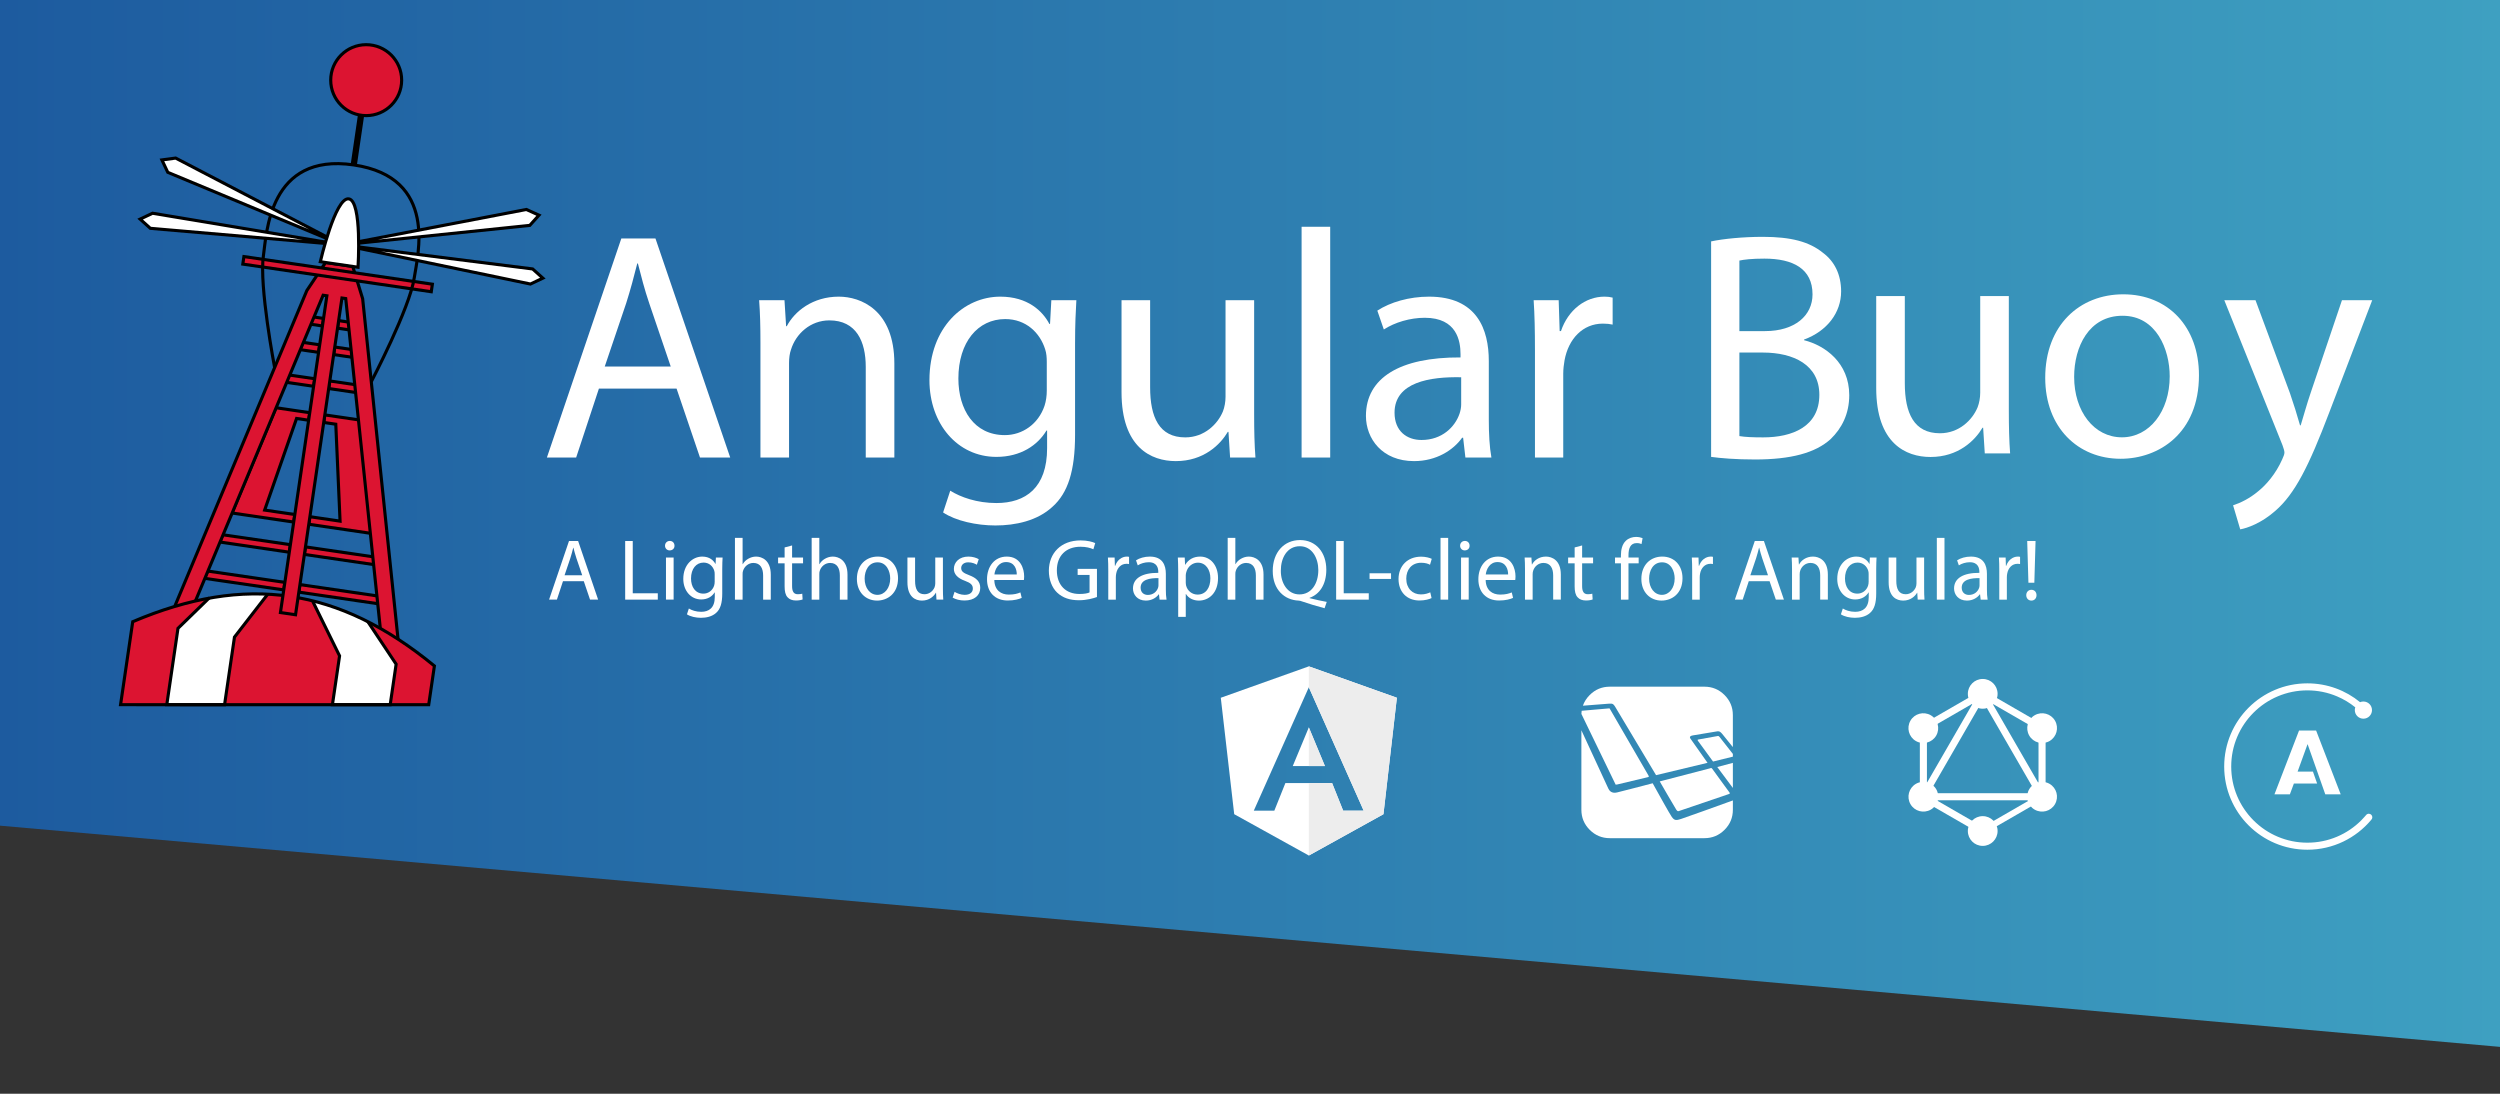<?xml version="1.0" encoding="utf-8"?>
<!-- Generator: Adobe Illustrator 16.0.0, SVG Export Plug-In . SVG Version: 6.00 Build 0)  -->
<!DOCTYPE svg PUBLIC "-//W3C//DTD SVG 1.1//EN" "http://www.w3.org/Graphics/SVG/1.1/DTD/svg11.dtd">
<svg version="1.1" id="Layer_1" xmlns="http://www.w3.org/2000/svg" xmlns:xlink="http://www.w3.org/1999/xlink" x="0px" y="0px"
	 width="800px" height="350px" viewBox="0 0 800 350" enable-background="new 0 0 800 350" xml:space="preserve">
<rect x="0" y="0" width="800" height="350" fill="#333333" stroke="none"/>
<linearGradient id="SVGID_1_" gradientUnits="userSpaceOnUse" x1="0" y1="167.5" x2="800" y2="167.5">
	<stop  offset="0" style="stop-color:#1D5B9F"/>
	<stop  offset="1" style="stop-color:#3EA0C1"/>
</linearGradient>
<polygon fill="url(#SVGID_1_)" points="0,0 0,264.211 800,335 800,0 "/>
<g>
	<path fill="#FFFFFF" d="M191.649,124.361l-7.28,22.049h-9.361l23.818-70.102h10.92l23.922,70.102h-9.672l-7.489-22.049H191.649z
		 M214.635,117.289l-6.864-20.177c-1.561-4.577-2.601-8.737-3.641-12.793h-0.208c-1.04,4.161-2.184,8.425-3.536,12.689
		l-6.865,20.281H214.635z"/>
	<path fill="#FFFFFF" d="M243.341,109.696c0-5.201-0.104-9.465-0.417-13.625h8.113l0.52,8.321h0.208
		c2.497-4.784,8.321-9.465,16.642-9.465c6.969,0,17.786,4.16,17.786,21.426v30.058h-9.153v-29.018
		c0-8.113-3.016-14.873-11.649-14.873c-6.032,0-10.713,4.265-12.273,9.361c-0.416,1.144-0.624,2.704-0.624,4.265v30.266h-9.153
		V109.696z"/>
	<path fill="#FFFFFF" d="M344.436,96.071c-0.208,3.641-0.416,7.697-0.416,13.833v29.226c0,11.545-2.289,18.618-7.177,22.987
		c-4.888,4.576-11.961,6.032-18.306,6.032c-6.032,0-12.689-1.456-16.745-4.16l2.288-6.969c3.329,2.08,8.529,3.952,14.769,3.952
		c9.361,0,16.226-4.889,16.226-17.578v-5.616h-0.208c-2.808,4.68-8.217,8.424-16.018,8.424c-12.48,0-21.426-10.608-21.426-24.545
		c0-17.058,11.129-26.73,22.674-26.73c8.737,0,13.521,4.577,15.706,8.737h0.208l0.416-7.593H344.436z M334.971,115.937
		c0-1.561-0.104-2.913-0.52-4.161c-1.664-5.305-6.137-9.673-12.793-9.673c-8.737,0-14.978,7.385-14.978,19.034
		c0,9.881,4.993,18.097,14.873,18.097c5.617,0,10.713-3.537,12.689-9.361c0.52-1.56,0.728-3.328,0.728-4.888V115.937z"/>
	<path fill="#FFFFFF" d="M401.326,132.682c0,5.201,0.104,9.777,0.416,13.729h-8.113l-0.521-8.216h-0.208
		c-2.392,4.057-7.696,9.361-16.642,9.361c-7.904,0-17.369-4.369-17.369-22.049V96.071h9.153v27.875
		c0,9.568,2.913,16.017,11.233,16.017c6.137,0,10.401-4.265,12.065-8.32c0.52-1.353,0.832-3.016,0.832-4.681V96.071h9.153V132.682z"
		/>
	<path fill="#FFFFFF" d="M416.51,72.565h9.152v73.846h-9.152V72.565z"/>
	<path fill="#FFFFFF" d="M468.928,146.411l-0.728-6.344h-0.312c-2.809,3.953-8.217,7.489-15.394,7.489
		c-10.192,0-15.394-7.177-15.394-14.458c0-12.168,10.816-18.825,30.267-18.721v-1.04c0-4.161-1.145-11.649-11.44-11.649
		c-4.682,0-9.57,1.456-13.105,3.745l-2.08-6.033c4.16-2.704,10.192-4.472,16.537-4.472c15.393,0,19.137,10.505,19.137,20.594v18.825
		c0,4.369,0.209,8.632,0.833,12.064H468.928z M467.576,120.721c-9.985-0.208-21.322,1.561-21.322,11.337
		c0,5.928,3.953,8.736,8.633,8.736c6.553,0,10.713-4.16,12.17-8.425c0.312-0.936,0.52-1.976,0.52-2.912V120.721z"/>
	<path fill="#FFFFFF" d="M491.184,111.776c0-5.928-0.104-11.025-0.416-15.706h8.01l0.312,9.881h0.416
		c2.288-6.761,7.801-11.025,13.937-11.025c1.041,0,1.77,0.104,2.601,0.312v8.633c-0.936-0.208-1.872-0.312-3.12-0.312
		c-6.448,0-11.025,4.889-12.273,11.753c-0.207,1.249-0.416,2.704-0.416,4.264v26.834h-9.049V111.776z"/>
	<path fill="#FFFFFF" d="M547.555,77.245c3.952-0.832,10.192-1.456,16.537-1.456c9.049,0,14.873,1.561,19.242,5.097
		c3.641,2.704,5.824,6.864,5.824,12.377c0,6.761-4.473,12.689-11.857,15.394v0.208c6.656,1.664,14.457,7.177,14.457,17.577
		c0,6.032-2.393,10.609-5.928,14.041c-4.889,4.473-12.793,6.553-24.234,6.553c-6.24,0-11.025-0.416-14.041-0.833V77.245z
		 M556.604,105.952h8.217c9.568,0,15.186-4.992,15.186-11.753c0-8.216-6.242-11.441-15.395-11.441c-4.16,0-6.553,0.312-8.008,0.624
		V105.952z M556.604,139.546c1.768,0.312,4.367,0.416,7.592,0.416c9.361,0,17.994-3.432,17.994-13.625
		c0-9.568-8.217-13.521-18.098-13.521h-7.488V139.546z"/>
	<path fill="#FFFFFF" d="M703.667,120.077c0,18.617-12.897,26.73-25.065,26.73c-13.626,0-24.131-9.985-24.131-25.898
		c0-16.85,11.025-26.73,24.963-26.73C693.891,94.179,703.667,104.684,703.667,120.077z M663.728,120.597
		c0,11.024,6.345,19.345,15.29,19.345c8.736,0,15.289-8.217,15.289-19.553c0-8.529-4.265-19.346-15.082-19.346
		C668.408,101.043,663.728,111.028,663.728,120.597z"/>
	<path fill="#FFFFFF" d="M642.824,131.362c0,5.2,0.104,9.777,0.416,13.729h-8.113l-0.52-8.217h-0.209
		c-2.391,4.057-7.695,9.361-16.641,9.361c-7.904,0-17.369-4.368-17.369-22.05V94.751h9.152v27.874
		c0,9.57,2.912,16.018,11.232,16.018c6.137,0,10.401-4.265,12.065-8.321c0.521-1.352,0.833-3.017,0.833-4.68V94.751h9.152V131.362z"
		/>
	<path fill="#FFFFFF" d="M721.763,96.071l11.024,29.746c1.145,3.329,2.393,7.281,3.225,10.297h0.209
		c0.936-3.016,1.976-6.864,3.224-10.504l9.985-29.539h9.672l-13.729,35.883c-6.553,17.265-11.025,26.106-17.266,31.514
		c-4.473,3.953-8.945,5.512-11.232,5.928l-2.289-7.696c2.289-0.729,5.305-2.185,8.009-4.473c2.496-1.976,5.616-5.512,7.696-10.193
		c0.416-0.937,0.729-1.664,0.729-2.184s-0.208-1.249-0.624-2.393l-18.618-46.388H721.763z"/>
</g>
<g>
	<path fill="#FFFFFF" d="M180.157,185.982l-1.948,5.9h-2.505l6.374-18.759H185l6.401,18.759h-2.588l-2.004-5.9H180.157z
		 M186.308,184.09l-1.837-5.4c-0.417-1.225-0.696-2.338-0.974-3.423h-0.056c-0.278,1.113-0.584,2.255-0.946,3.396l-1.837,5.428
		H186.308z"/>
	<path fill="#FFFFFF" d="M200.058,173.124h2.421v16.727h8.016v2.032h-10.437V173.124z"/>
	<path fill="#FFFFFF" d="M215.839,174.626c0.028,0.835-0.584,1.502-1.559,1.502c-0.863,0-1.475-0.667-1.475-1.502
		c0-0.863,0.64-1.531,1.531-1.531C215.254,173.096,215.839,173.764,215.839,174.626z M213.111,191.883v-13.471h2.449v13.471H213.111
		z"/>
	<path fill="#FFFFFF" d="M231.23,178.412c-0.056,0.974-0.111,2.059-0.111,3.701v7.82c0,3.09-0.612,4.982-1.92,6.151
		c-1.308,1.225-3.201,1.614-4.898,1.614c-1.614,0-3.396-0.39-4.481-1.113l0.612-1.865c0.891,0.557,2.282,1.059,3.952,1.059
		c2.505,0,4.342-1.309,4.342-4.704v-1.503h-0.056c-0.751,1.252-2.199,2.254-4.286,2.254c-3.34,0-5.733-2.838-5.733-6.568
		c0-4.564,2.978-7.152,6.067-7.152c2.338,0,3.618,1.225,4.203,2.338h0.056l0.111-2.031H231.23z M228.698,183.728
		c0-0.417-0.028-0.779-0.139-1.113c-0.445-1.419-1.642-2.589-3.423-2.589c-2.338,0-4.008,1.977-4.008,5.094
		c0,2.645,1.336,4.843,3.98,4.843c1.503,0,2.867-0.946,3.396-2.505c0.139-0.418,0.195-0.891,0.195-1.309V183.728z"/>
	<path fill="#FFFFFF" d="M235.183,172.122h2.449v8.406h0.056c0.39-0.696,1.002-1.309,1.753-1.727
		c0.724-0.417,1.586-0.695,2.505-0.695c1.809,0,4.704,1.113,4.704,5.762v8.016h-2.449v-7.738c0-2.17-0.807-4.008-3.117-4.008
		c-1.586,0-2.839,1.113-3.284,2.449c-0.139,0.334-0.167,0.696-0.167,1.17v8.127h-2.449V172.122z"/>
	<path fill="#FFFFFF" d="M253.47,174.543v3.869h3.507v1.864h-3.507v7.265c0,1.67,0.473,2.615,1.837,2.615
		c0.64,0,1.113-0.083,1.419-0.166l0.111,1.836c-0.473,0.195-1.225,0.334-2.171,0.334c-1.141,0-2.06-0.361-2.644-1.029
		c-0.696-0.724-0.946-1.92-0.946-3.507v-7.348h-2.087v-1.864h2.087v-3.229L253.47,174.543z"/>
	<path fill="#FFFFFF" d="M259.732,172.122h2.449v8.406h0.056c0.39-0.696,1.002-1.309,1.753-1.727
		c0.724-0.417,1.586-0.695,2.505-0.695c1.809,0,4.704,1.113,4.704,5.762v8.016h-2.449v-7.738c0-2.17-0.807-4.008-3.117-4.008
		c-1.586,0-2.839,1.113-3.284,2.449c-0.139,0.334-0.167,0.696-0.167,1.17v8.127h-2.449V172.122z"/>
	<path fill="#FFFFFF" d="M287.371,185.035c0,4.982-3.451,7.153-6.708,7.153c-3.646,0-6.457-2.672-6.457-6.931
		c0-4.508,2.95-7.152,6.68-7.152C284.754,178.105,287.371,180.916,287.371,185.035z M276.683,185.175
		c0,2.95,1.698,5.177,4.091,5.177c2.338,0,4.091-2.199,4.091-5.232c0-2.282-1.141-5.177-4.036-5.177
		S276.683,182.614,276.683,185.175z"/>
	<path fill="#FFFFFF" d="M301.733,188.209c0,1.391,0.028,2.615,0.111,3.674h-2.171l-0.139-2.199h-0.056
		c-0.64,1.086-2.06,2.505-4.453,2.505c-2.115,0-4.648-1.169-4.648-5.9v-7.876h2.449v7.459c0,2.561,0.779,4.285,3.006,4.285
		c1.642,0,2.783-1.141,3.229-2.227c0.139-0.361,0.223-0.807,0.223-1.252v-8.266h2.449V188.209z"/>
	<path fill="#FFFFFF" d="M305.463,189.377c0.724,0.474,2.004,0.975,3.229,0.975c1.781,0,2.616-0.891,2.616-2.004
		c0-1.169-0.696-1.809-2.505-2.477c-2.421-0.863-3.562-2.199-3.562-3.813c0-2.171,1.753-3.952,4.648-3.952
		c1.364,0,2.561,0.39,3.312,0.835l-0.612,1.781c-0.529-0.334-1.503-0.779-2.755-0.779c-1.447,0-2.254,0.835-2.254,1.837
		c0,1.113,0.807,1.614,2.561,2.282c2.338,0.891,3.535,2.06,3.535,4.063c0,2.365-1.837,4.035-5.038,4.035
		c-1.475,0-2.839-0.361-3.785-0.918L305.463,189.377z"/>
	<path fill="#FFFFFF" d="M318.183,185.592c0.056,3.312,2.171,4.676,4.621,4.676c1.753,0,2.811-0.306,3.729-0.695l0.418,1.754
		c-0.863,0.389-2.338,0.834-4.48,0.834c-4.147,0-6.625-2.727-6.625-6.791c0-4.062,2.394-7.264,6.318-7.264
		c4.397,0,5.566,3.869,5.566,6.346c0,0.501-0.056,0.891-0.084,1.141H318.183z M325.364,183.839c0.027-1.559-0.641-3.979-3.396-3.979
		c-2.477,0-3.562,2.281-3.757,3.979H325.364z"/>
	<path fill="#FFFFFF" d="M351.026,191.047c-1.086,0.391-3.229,1.03-5.762,1.03c-2.839,0-5.177-0.724-7.014-2.478
		c-1.614-1.559-2.616-4.062-2.616-6.985c0.028-5.595,3.868-9.686,10.159-9.686c2.17,0,3.868,0.473,4.676,0.863l-0.585,1.976
		c-1.002-0.445-2.255-0.807-4.147-0.807c-4.564,0-7.542,2.838-7.542,7.542c0,4.759,2.866,7.57,7.236,7.57
		c1.587,0,2.672-0.223,3.229-0.501v-5.594h-3.813v-1.949h6.18V191.047z"/>
	<path fill="#FFFFFF" d="M354.646,182.614c0-1.587-0.028-2.95-0.111-4.202h2.143l0.084,2.644h0.111
		c0.611-1.81,2.087-2.95,3.729-2.95c0.279,0,0.474,0.027,0.696,0.084v2.31c-0.251-0.056-0.501-0.083-0.835-0.083
		c-1.726,0-2.95,1.308-3.284,3.145c-0.056,0.334-0.111,0.724-0.111,1.141v7.182h-2.421V182.614z"/>
	<path fill="#FFFFFF" d="M371.067,191.883l-0.195-1.698h-0.084c-0.751,1.058-2.198,2.004-4.119,2.004
		c-2.727,0-4.119-1.921-4.119-3.868c0-3.257,2.895-5.038,8.1-5.01v-0.279c0-1.113-0.307-3.117-3.062-3.117
		c-1.253,0-2.561,0.391-3.507,1.002l-0.557-1.613c1.113-0.725,2.728-1.197,4.426-1.197c4.119,0,5.121,2.811,5.121,5.511v5.038
		c0,1.168,0.055,2.31,0.223,3.229H371.067z M370.705,185.008c-2.672-0.056-5.706,0.418-5.706,3.033c0,1.587,1.059,2.338,2.311,2.338
		c1.754,0,2.867-1.113,3.256-2.254c0.084-0.25,0.14-0.529,0.14-0.779V185.008z"/>
	<path fill="#FFFFFF" d="M377.022,182.809c0-1.725-0.055-3.117-0.111-4.396h2.199l0.111,2.31h0.056
		c1.002-1.642,2.589-2.616,4.787-2.616c3.257,0,5.706,2.756,5.706,6.847c0,4.843-2.951,7.236-6.123,7.236
		c-1.781,0-3.34-0.779-4.147-2.115h-0.056v7.319h-2.422V182.809z M379.444,186.399c0,0.362,0.056,0.696,0.111,1.002
		c0.445,1.698,1.92,2.866,3.674,2.866c2.588,0,4.092-2.115,4.092-5.204c0-2.7-1.42-5.01-4.008-5.01c-1.67,0-3.229,1.196-3.702,3.034
		c-0.083,0.306-0.167,0.668-0.167,1.002V186.399z"/>
	<path fill="#FFFFFF" d="M392.86,172.122h2.449v8.406h0.055c0.391-0.696,1.002-1.309,1.754-1.727
		c0.724-0.417,1.586-0.695,2.505-0.695c1.81,0,4.704,1.113,4.704,5.762v8.016h-2.449v-7.738c0-2.17-0.808-4.008-3.117-4.008
		c-1.587,0-2.84,1.113-3.285,2.449c-0.139,0.334-0.166,0.696-0.166,1.17v8.127h-2.449V172.122z"/>
	<path fill="#FFFFFF" d="M423.866,194.638c-2.533-0.668-5.01-1.419-7.181-2.171c-0.39-0.139-0.779-0.278-1.142-0.278
		c-4.453-0.167-8.266-3.451-8.266-9.491c0-6.012,3.674-9.88,8.739-9.88c5.093,0,8.405,3.952,8.405,9.491
		c0,4.814-2.227,7.904-5.344,8.989v0.111c1.865,0.474,3.896,0.919,5.482,1.196L423.866,194.638z M421.862,182.42
		c0-3.758-1.948-7.626-5.928-7.626c-4.092,0-6.096,3.785-6.068,7.849c-0.027,3.979,2.172,7.57,5.957,7.57
		C419.691,190.213,421.862,186.705,421.862,182.42z"/>
	<path fill="#FFFFFF" d="M427.568,173.124h2.421v16.727h8.016v2.032h-10.437V173.124z"/>
	<path fill="#FFFFFF" d="M445.132,183.449v1.809h-6.875v-1.809H445.132z"/>
	<path fill="#FFFFFF" d="M458.102,191.381c-0.64,0.334-2.06,0.779-3.868,0.779c-4.064,0-6.708-2.755-6.708-6.874
		c0-4.147,2.839-7.153,7.236-7.153c1.447,0,2.728,0.362,3.396,0.696l-0.557,1.893c-0.584-0.334-1.503-0.64-2.839-0.64
		c-3.089,0-4.759,2.281-4.759,5.093c0,3.117,2.004,5.038,4.676,5.038c1.391,0,2.31-0.362,3.006-0.668L458.102,191.381z"/>
	<path fill="#FFFFFF" d="M460.968,172.122h2.449v19.761h-2.449V172.122z"/>
	<path fill="#FFFFFF" d="M470.265,174.626c0.028,0.835-0.584,1.502-1.559,1.502c-0.862,0-1.475-0.667-1.475-1.502
		c0-0.863,0.641-1.531,1.531-1.531C469.681,173.096,470.265,173.764,470.265,174.626z M467.538,191.883v-13.471h2.449v13.471
		H467.538z"/>
	<path fill="#FFFFFF" d="M475.414,185.592c0.056,3.312,2.171,4.676,4.62,4.676c1.754,0,2.811-0.306,3.729-0.695l0.417,1.754
		c-0.862,0.389-2.338,0.834-4.48,0.834c-4.146,0-6.624-2.727-6.624-6.791c0-4.062,2.394-7.264,6.317-7.264
		c4.398,0,5.566,3.869,5.566,6.346c0,0.501-0.055,0.891-0.083,1.141H475.414z M482.595,183.839c0.027-1.559-0.641-3.979-3.396-3.979
		c-2.478,0-3.562,2.281-3.757,3.979H482.595z"/>
	<path fill="#FFFFFF" d="M487.995,182.058c0-1.392-0.028-2.532-0.111-3.646h2.17l0.14,2.227h0.056
		c0.668-1.281,2.227-2.533,4.453-2.533c1.865,0,4.76,1.113,4.76,5.733v8.044h-2.449v-7.766c0-2.171-0.808-3.98-3.117-3.98
		c-1.615,0-2.867,1.142-3.285,2.506c-0.111,0.306-0.166,0.723-0.166,1.141v8.1h-2.449V182.058z"/>
	<path fill="#FFFFFF" d="M506.28,174.543v3.869h3.508v1.864h-3.508v7.265c0,1.67,0.474,2.615,1.838,2.615
		c0.64,0,1.113-0.083,1.419-0.166l0.111,1.836c-0.474,0.195-1.225,0.334-2.171,0.334c-1.141,0-2.06-0.361-2.645-1.029
		c-0.695-0.724-0.945-1.92-0.945-3.507v-7.348H501.8v-1.864h2.088v-3.229L506.28,174.543z"/>
	<path fill="#FFFFFF" d="M518.695,191.883v-11.606h-1.893v-1.864h1.893v-0.641c0-1.893,0.417-3.618,1.559-4.704
		c0.919-0.891,2.144-1.252,3.284-1.252c0.863,0,1.614,0.195,2.088,0.39l-0.334,1.893c-0.362-0.167-0.863-0.306-1.559-0.306
		c-2.088,0-2.617,1.837-2.617,3.896v0.725h3.257v1.864h-3.257v11.606H518.695z"/>
	<path fill="#FFFFFF" d="M538.401,185.035c0,4.982-3.451,7.153-6.708,7.153c-3.646,0-6.457-2.672-6.457-6.931
		c0-4.508,2.95-7.152,6.68-7.152C535.784,178.105,538.401,180.916,538.401,185.035z M527.714,185.175
		c0,2.95,1.697,5.177,4.091,5.177c2.338,0,4.091-2.199,4.091-5.232c0-2.282-1.141-5.177-4.035-5.177
		S527.714,182.614,527.714,185.175z"/>
	<path fill="#FFFFFF" d="M541.491,182.614c0-1.587-0.028-2.95-0.111-4.202h2.143l0.084,2.644h0.111
		c0.611-1.81,2.087-2.95,3.729-2.95c0.279,0,0.474,0.027,0.696,0.084v2.31c-0.251-0.056-0.501-0.083-0.835-0.083
		c-1.726,0-2.95,1.308-3.284,3.145c-0.056,0.334-0.111,0.724-0.111,1.141v7.182h-2.421V182.614z"/>
	<path fill="#FFFFFF" d="M559.61,185.982l-1.949,5.9h-2.504l6.373-18.759h2.922l6.402,18.759h-2.589l-2.004-5.9H559.61z
		 M565.761,184.09l-1.837-5.4c-0.417-1.225-0.696-2.338-0.974-3.423h-0.057c-0.277,1.113-0.584,2.255-0.945,3.396l-1.838,5.428
		H565.761z"/>
	<path fill="#FFFFFF" d="M573.444,182.058c0-1.392-0.028-2.532-0.111-3.646h2.17l0.14,2.227h0.056
		c0.668-1.281,2.227-2.533,4.453-2.533c1.865,0,4.76,1.113,4.76,5.733v8.044h-2.449v-7.766c0-2.171-0.808-3.98-3.117-3.98
		c-1.615,0-2.867,1.142-3.285,2.506c-0.111,0.306-0.166,0.723-0.166,1.141v8.1h-2.449V182.058z"/>
	<path fill="#FFFFFF" d="M600.498,178.412c-0.056,0.974-0.111,2.059-0.111,3.701v7.82c0,3.09-0.612,4.982-1.921,6.151
		c-1.308,1.225-3.2,1.614-4.898,1.614c-1.613,0-3.395-0.39-4.48-1.113l0.612-1.865c0.891,0.557,2.282,1.059,3.952,1.059
		c2.505,0,4.342-1.309,4.342-4.704v-1.503h-0.056c-0.751,1.252-2.198,2.254-4.286,2.254c-3.34,0-5.733-2.838-5.733-6.568
		c0-4.564,2.978-7.152,6.067-7.152c2.338,0,3.618,1.225,4.203,2.338h0.055l0.111-2.031H600.498z M597.966,183.728
		c0-0.417-0.028-0.779-0.14-1.113c-0.445-1.419-1.642-2.589-3.423-2.589c-2.338,0-4.008,1.977-4.008,5.094
		c0,2.645,1.336,4.843,3.979,4.843c1.503,0,2.866-0.946,3.396-2.505c0.139-0.418,0.195-0.891,0.195-1.309V183.728z"/>
	<path fill="#FFFFFF" d="M615.723,188.209c0,1.391,0.028,2.615,0.111,3.674h-2.171l-0.139-2.199h-0.057
		c-0.64,1.086-2.059,2.505-4.453,2.505c-2.115,0-4.647-1.169-4.647-5.9v-7.876h2.449v7.459c0,2.561,0.779,4.285,3.006,4.285
		c1.642,0,2.783-1.141,3.229-2.227c0.14-0.361,0.223-0.807,0.223-1.252v-8.266h2.449V188.209z"/>
	<path fill="#FFFFFF" d="M619.786,172.122h2.449v19.761h-2.449V172.122z"/>
	<path fill="#FFFFFF" d="M633.813,191.883l-0.194-1.698h-0.083c-0.752,1.058-2.199,2.004-4.119,2.004
		c-2.729,0-4.119-1.921-4.119-3.868c0-3.257,2.895-5.038,8.099-5.01v-0.279c0-1.113-0.306-3.117-3.062-3.117
		c-1.252,0-2.561,0.391-3.507,1.002l-0.557-1.613c1.113-0.725,2.728-1.197,4.425-1.197c4.119,0,5.121,2.811,5.121,5.511v5.038
		c0,1.168,0.057,2.31,0.223,3.229H633.813z M633.452,185.008c-2.672-0.056-5.705,0.418-5.705,3.033c0,1.587,1.057,2.338,2.31,2.338
		c1.753,0,2.866-1.113,3.257-2.254c0.083-0.25,0.139-0.529,0.139-0.779V185.008z"/>
	<path fill="#FFFFFF" d="M639.771,182.614c0-1.587-0.027-2.95-0.111-4.202h2.144l0.083,2.644h0.111c0.613-1.81,2.088-2.95,3.73-2.95
		c0.277,0,0.473,0.027,0.695,0.084v2.31c-0.25-0.056-0.501-0.083-0.835-0.083c-1.726,0-2.95,1.308-3.284,3.145
		c-0.056,0.334-0.111,0.724-0.111,1.141v7.182h-2.422V182.614z"/>
	<path fill="#FFFFFF" d="M648.399,190.463c0-1.002,0.695-1.726,1.643-1.726c1.002,0,1.642,0.724,1.642,1.726
		c0,0.975-0.64,1.726-1.642,1.726C649.067,192.188,648.399,191.438,648.399,190.463z M649.095,186.482l-0.389-13.359h2.672
		l-0.391,13.359H649.095z"/>
</g>
<polygon fill="#DC1431" stroke="#000000" stroke-miterlimit="10" points="103.538,101.895 100.347,101.427 98.873,103.676 
	103.184,104.308 "/>
<polygon fill="#DC1431" stroke="#000000" stroke-miterlimit="10" points="108.365,102.602 111.765,103.101 112.316,105.646 
	108.011,105.015 "/>
<polygon fill="#DC1431" stroke="#000000" stroke-miterlimit="10" points="107.126,111.049 112.513,111.839 112.886,114.358 
	106.773,113.462 "/>
<polyline fill="#DC1431" stroke="#000000" stroke-miterlimit="10" points="113.783,125.584 105.181,124.322 105.535,121.908 
	113.418,123.064 "/>
<polygon fill="#DC1431" stroke="#000000" stroke-miterlimit="10" points="102.3,110.342 96.865,109.545 95.96,111.877 
	101.946,112.754 "/>
<polygon fill="#DC1431" stroke="#000000" stroke-miterlimit="10" points="100.354,123.615 100.708,121.199 92.318,119.969 
	90.881,122.226 "/>
<polyline fill="#DC1431" stroke="#000000" stroke-miterlimit="10" points="114.701,134.346 103.943,132.768 103.589,135.182 
	107.451,135.748 108.82,166.764 99.167,165.349 98.814,167.762 118.507,170.648 "/>
<polygon fill="#DC1431" stroke="#000000" stroke-miterlimit="10" points="99.117,132.062 88.324,130.479 74.228,164.158 
	93.987,167.055 94.34,164.641 84.687,163.227 94.902,133.908 98.761,134.475 "/>
<polyline fill="#DC1431" stroke="#000000" stroke-miterlimit="10" points="119.557,180.662 97.4,177.414 97.753,175.002 
	119.294,178.159 "/>
<polygon fill="#DC1431" stroke="#000000" stroke-miterlimit="10" points="92.925,174.294 71.311,171.127 70.339,173.448 
	92.572,176.707 "/>
<path fill="#DC1431" stroke="#000000" stroke-miterlimit="10" d="M95.984,187.068"/>
<polyline fill="#DC1431" stroke="#000000" stroke-miterlimit="10" points="120.607,190.678 95.984,187.068 95.63,189.482 
	120.87,193.182 "/>
<polygon fill="#DC1431" stroke="#000000" stroke-miterlimit="10" points="91.158,186.36 66.453,182.738 65.478,185.062 
	90.802,188.774 "/>
<path id="fill" fill="#DC1431" d="M137.187,225.51l1.819-12.414c-30.679-25.145-60.379-29.498-96.532-14.149l-3.891,26.546
	L137.187,225.51z"/>
<path fill="#FFFFFF" d="M124.862,225.508l1.901-12.975l-9.091-13.658c0,0-9.944-4.799-17.556-6.363l8.547,17.369l-2.291,15.629
	L124.862,225.508z"/>
<path fill="#FFFFFF" d="M53.374,225.494l3.58-24.426l10.065-9.797c11.807-1.622,18.625-1.135,18.625-1.135l-10.613,13.738
	l-3.17,21.635L53.374,225.494z"/>
<polyline fill="none" stroke="#000000" stroke-miterlimit="10" points="117.672,198.875 126.763,212.533 124.862,225.508 
	106.375,225.504 108.664,209.881 100.117,192.512 "/>
<path fill="#FFFFFF" stroke="#000000" stroke-miterlimit="10" d="M85.673,190.141l-10.643,13.734l-3.168,21.623l-18.489-0.004
	l3.58-24.426l10.065-9.797"/>
<polygon fill="#DC1431" points="94.57,196.721 109.414,95.448 110.64,95.627 121.683,200.941 127.373,204.535 116.048,95.593 
	112.878,85.268 104.189,83.995 98.189,92.976 55.939,193.986 62.399,192.347 103.412,94.48 104.601,94.64 89.742,196.014 "/>
<path id="outer_x5F_frame_1_" fill="none" stroke="#000000" stroke-miterlimit="10" d="M137.187,225.51l1.819-12.414
	c-30.679-25.145-60.38-29.498-96.532-14.149l-3.891,26.546L137.187,225.51z"/>
<rect id="middle_x5F_leg_x5F_fix" x="90.501" y="189.772" transform="matrix(-0.989 -0.145 0.145 -0.989 157.225 393.471)" fill="#DC1431" width="4.88" height="2.475"/>
<polyline fill="none" stroke="#000000" stroke-miterlimit="10" points="127.373,204.535 116.048,95.593 112.878,85.268 
	104.189,83.995 98.189,92.976 55.939,193.986 "/>
<polyline fill="none" stroke="#000000" stroke-miterlimit="10" points="62.557,192.275 103.392,94.478 104.599,94.655 
	89.742,196.014 94.57,196.721 109.425,95.362 110.632,95.539 121.683,200.941 "/>
<rect x="77.584" y="86.549" transform="matrix(0.989 0.145 -0.145 0.989 13.871 -14.745)" fill="#DC1431" stroke="#000000" stroke-miterlimit="10" width="60.978" height="2.439"/>
<polygon fill="none" points="101.343,101.68 102.334,101.825 101.98,104.24 100.33,103.998 "/>
<circle fill="#DC1431" stroke="#000000" stroke-miterlimit="10" cx="117.179" cy="25.649" r="11.35"/>
<line fill="none" stroke="#000000" stroke-width="2" stroke-miterlimit="10" x1="113.203" y1="52.775" x2="115.533" y2="36.88"/>
<path fill="none" stroke="#000000" stroke-miterlimit="10" d="M118.81,122.146c0,0,12.336-23.601,13.75-33.254
	c1.026-6.999,7.84-32.131-19.357-36.117S85.32,74.819,84.294,81.818c-1.416,9.653,3.59,35.795,3.59,35.795"/>
<polygon fill="#FFFFFF" stroke="#000000" stroke-miterlimit="10" points="109.453,78.356 169.738,90.891 173.711,89.008 
	170.445,86.064 "/>
<polygon fill="#FFFFFF" stroke="#000000" stroke-miterlimit="10" points="109.453,78.356 169.531,72.125 172.474,68.858 
	168.427,67.033 "/>
<polygon fill="#FFFFFF" stroke="#000000" stroke-miterlimit="10" points="109.453,78.356 56.209,50.584 51.809,51.172 
	53.691,55.146 "/>
<polygon fill="#FFFFFF" stroke="#000000" stroke-miterlimit="10" points="109.453,78.356 48.814,68.236 44.841,70.119 
	48.107,73.062 "/>
<path fill="#FFFFFF" stroke="#000000" stroke-miterlimit="10" d="M114.568,85.516c0,0,1.363-21.247-2.957-21.88
	c-4.321-0.633-9.111,20.112-9.111,20.112L114.568,85.516z"/>
<g id="laravel">
	<path fill="#FFFFFF" d="M536.424,259.127c0.379,0.546,0.609,0.504,0.904,0.379c0.294-0.127,15.442-5.239,15.906-5.408
		c0.463-0.168,0.315-0.315,0.168-0.547s-5.197-7.09-5.449-7.49c-0.252-0.399-0.379-0.314-0.778-0.189l-16.059,4.18
		C531.116,250.051,536.045,258.579,536.424,259.127L536.424,259.127z"/>
	<path fill="#FFFFFF" d="M554.518,252.143v-8.029c-1.807,0.482-4.092,1.09-4.994,1.33
		C550.885,247.264,553.012,250.113,554.518,252.143L554.518,252.143z"/>
	<path fill="#FFFFFF" d="M549.508,235.556c-0.247,0.056-5.728,1.046-6.064,1.091c-0.338,0.045-0.226,0.236-0.091,0.428l4.823,6.617
		c0,0,5.896-1.463,6.257-1.542c0.028-0.007,0.057-0.013,0.085-0.021v-0.875c-1.071-1.359-3.992-5.06-4.244-5.406
		C549.97,235.432,549.756,235.5,549.508,235.556L549.508,235.556z"/>
	<path fill="#FFFFFF" d="M515.028,225.162c1.187-0.054,1.295,0.217,1.816,0.989l13.098,21.897l16.469-3.945
		c-0.912-1.293-5.055-7.166-5.455-7.727c-0.449-0.63,0.012-0.923,0.743-1.047c0.731-0.123,7.033-1.182,7.573-1.26
		s0.967-0.27,1.845,0.787c0.449,0.542,1.972,2.438,3.4,4.215v-10.243c0-2.503-0.89-4.645-2.667-6.422
		c-1.777-1.778-3.918-2.667-6.422-2.667h-30.298c-2.503,0-4.644,0.889-6.422,2.667c-1.02,1.02-1.745,2.159-2.181,3.417
		C509.498,225.581,514.198,225.2,515.028,225.162L515.028,225.162z"/>
	<path fill="#FFFFFF" d="M537.909,262.074c-1.389,0.419-2.012,0.629-2.917-0.634c-0.677-0.945-4.341-7.545-6.138-10.797
		c-3.399,0.89-9.621,2.515-11.416,2.944c-1.751,0.421-2.499-0.629-2.786-1.276c-0.202-0.454-5.336-11.522-8.61-18.625v25.44
		c0,2.504,0.89,4.645,2.667,6.421c1.778,1.778,3.919,2.667,6.422,2.667h30.298c2.504,0,4.645-0.889,6.422-2.667
		c1.777-1.776,2.667-3.917,2.667-6.421v-2.988C550.799,257.498,538.845,261.791,537.909,262.074L537.909,262.074z"/>
	<path fill="#FFFFFF" d="M517.482,251.039c0.491-0.113,9.715-2.32,9.913-2.363c0.196-0.041,0.322-0.154,0.112-0.52
		c-0.211-0.365-12.296-21.226-12.296-21.226c-0.112-0.19-0.08-0.255-0.383-0.239c-0.271,0.015-7.108,0.625-8.691,0.757
		c-0.047,0.329-0.074,0.667-0.087,1.01c1.606,3.29,10.831,22.313,10.883,22.468C516.99,251.094,516.989,251.15,517.482,251.039
		L517.482,251.039z"/>
</g>
<g id="angular">
	<g>
		<polygon fill="#FFFFFF" points="413.682,245.135 423.972,245.135 418.826,232.756 		"/>
		<path fill="#FFFFFF" d="M418.826,213.236l-28.176,10.048l4.298,37.257l23.878,13.225l23.881-13.225l4.296-37.257L418.826,213.236z
			 M429.814,259.422l-3.541-8.84h-14.951l-3.541,8.84h-6.568l17.613-39.498l17.554,39.498H429.814z"/>
	</g>
	<g>
		<polygon fill="#EDEDED" points="418.826,232.756 418.826,245.135 423.972,245.135 		"/>
		<polygon fill="#EDEDED" points="418.826,213.236 418.826,219.924 436.38,259.422 429.814,259.422 426.273,250.582 
			418.826,250.582 418.826,273.766 442.707,260.541 447.003,223.284 		"/>
	</g>
</g>
<g id="graphql">
	<g>
		<g>
			
				<rect x="623.838" y="216.651" transform="matrix(0.866 0.5 -0.5 0.866 202.804 -280.392)" fill="#FFFFFF" width="2.265" height="43.691"/>
		</g>
	</g>
	<g>
		<g>
			<rect x="612.617" y="253.826" fill="#FFFFFF" width="43.692" height="2.264"/>
		</g>
	</g>
	<g>
		<g>
			
				<rect x="612.358" y="259.293" transform="matrix(0.866 0.5 -0.5 0.866 213.934 -277.59)" fill="#FFFFFF" width="25.235" height="2.265"/>
		</g>
	</g>
	<g>
		<g>
			
				<rect x="631.342" y="226.409" transform="matrix(0.866 0.5 -0.5 0.866 200.036 -291.488)" fill="#FFFFFF" width="25.235" height="2.264"/>
		</g>
	</g>
	<g>
		<g>
			
				<rect x="623.849" y="214.915" transform="matrix(0.5 0.866 -0.866 0.5 509.373 -427.454)" fill="#FFFFFF" width="2.265" height="25.235"/>
		</g>
	</g>
	<g>
		<g>
			
				<rect x="622.13" y="237.364" transform="matrix(0.5 0.866 -0.866 0.5 528.537 -438.452)" fill="#FFFFFF" width="43.69" height="2.265"/>
		</g>
	</g>
	<g>
		<g>
			<rect x="614.35" y="231.359" fill="#FFFFFF" width="2.265" height="25.236"/>
		</g>
	</g>
	<g>
		<g>
			<rect x="652.325" y="231.359" fill="#FFFFFF" width="2.266" height="25.236"/>
		</g>
	</g>
	<g>
		<g>
			
				<rect x="642.971" y="249.44" transform="matrix(0.5 0.866 -0.866 0.5 547.409 -427.465)" fill="#FFFFFF" width="1.978" height="21.948"/>
		</g>
	</g>
	<path fill="#FFFFFF" d="M657.592,257.332c-1.31,2.277-4.229,3.055-6.508,1.745c-2.277-1.31-3.055-4.229-1.745-6.506
		c1.31-2.278,4.229-3.056,6.507-1.747C658.137,252.147,658.915,255.054,657.592,257.332"/>
	<path fill="#FFFFFF" d="M619.589,235.383c-1.31,2.279-4.229,3.057-6.508,1.747c-2.277-1.31-3.055-4.229-1.745-6.507
		c1.309-2.277,4.228-3.056,6.507-1.746C620.12,230.199,620.897,233.105,619.589,235.383"/>
	<path fill="#FFFFFF" d="M611.35,257.332c-1.31-2.278-0.532-5.185,1.745-6.508c2.278-1.309,5.185-0.531,6.507,1.747
		c1.31,2.277,0.532,5.184-1.745,6.506C615.563,260.387,612.659,259.609,611.35,257.332"/>
	<path fill="#FFFFFF" d="M649.353,235.383c-1.31-2.277-0.532-5.184,1.745-6.506c2.278-1.31,5.185-0.531,6.508,1.746
		c1.31,2.277,0.531,5.184-1.746,6.507C653.581,238.439,650.661,237.662,649.353,235.383"/>
	<path fill="#FFFFFF" d="M634.47,270.686c-2.632,0-4.76-2.128-4.76-4.761c0-2.632,2.128-4.76,4.76-4.76
		c2.633,0,4.761,2.128,4.761,4.76C639.23,268.544,637.103,270.686,634.47,270.686"/>
	<path fill="#FFFFFF" d="M634.47,226.789c-2.632,0-4.76-2.127-4.76-4.76s2.128-4.761,4.76-4.761c2.633,0,4.761,2.128,4.761,4.761
		S637.103,226.789,634.47,226.789"/>
</g>
<g id="logo_apollo_white">
	<g>
		<polygon fill="#FFFFFF" points="741.152,233.76 735.698,233.76 727.824,254.195 732.757,254.195 734.044,250.732 741.484,250.732 
			740.137,246.903 735.238,246.903 738.425,238.109 744.094,254.195 749.026,254.195 		"/>
		<g>
			<path fill="#FFFFFF" d="M758.017,260.396c-0.379,0-0.713,0.188-0.918,0.477c0,0-0.981,1.119-1.51,1.648
				c-2.239,2.238-4.846,3.996-7.746,5.223c-3.004,1.271-6.194,1.914-9.485,1.914c-3.292,0-6.482-0.643-9.485-1.914
				c-2.901-1.227-5.508-2.984-7.746-5.223c-2.239-2.238-3.996-4.846-5.224-7.746c-1.27-3.004-1.914-6.195-1.914-9.486
				c0-3.29,0.645-6.48,1.914-9.484c1.228-2.902,2.984-5.508,5.224-7.747c2.238-2.238,4.845-3.995,7.746-5.224
				c3.004-1.27,6.193-1.914,9.485-1.914c3.291,0,6.481,0.645,9.485,1.914c2.113,0.895,4.068,2.071,5.842,3.51
				c-0.096,0.278-0.148,0.577-0.148,0.889c0,1.52,1.231,2.75,2.75,2.75s2.749-1.23,2.749-2.75s-1.23-2.75-2.749-2.75
				c-0.378,0-0.737,0.076-1.064,0.214c-4.591-3.765-10.464-6.024-16.864-6.024c-14.701,0-26.619,11.917-26.619,26.619
				c0,14.701,11.918,26.619,26.619,26.619c8.224,0,15.572-3.732,20.455-9.592c0.203-0.205,0.33-0.486,0.33-0.795
				C759.142,260.9,758.639,260.396,758.017,260.396z"/>
		</g>
	</g>
</g>
</svg>
